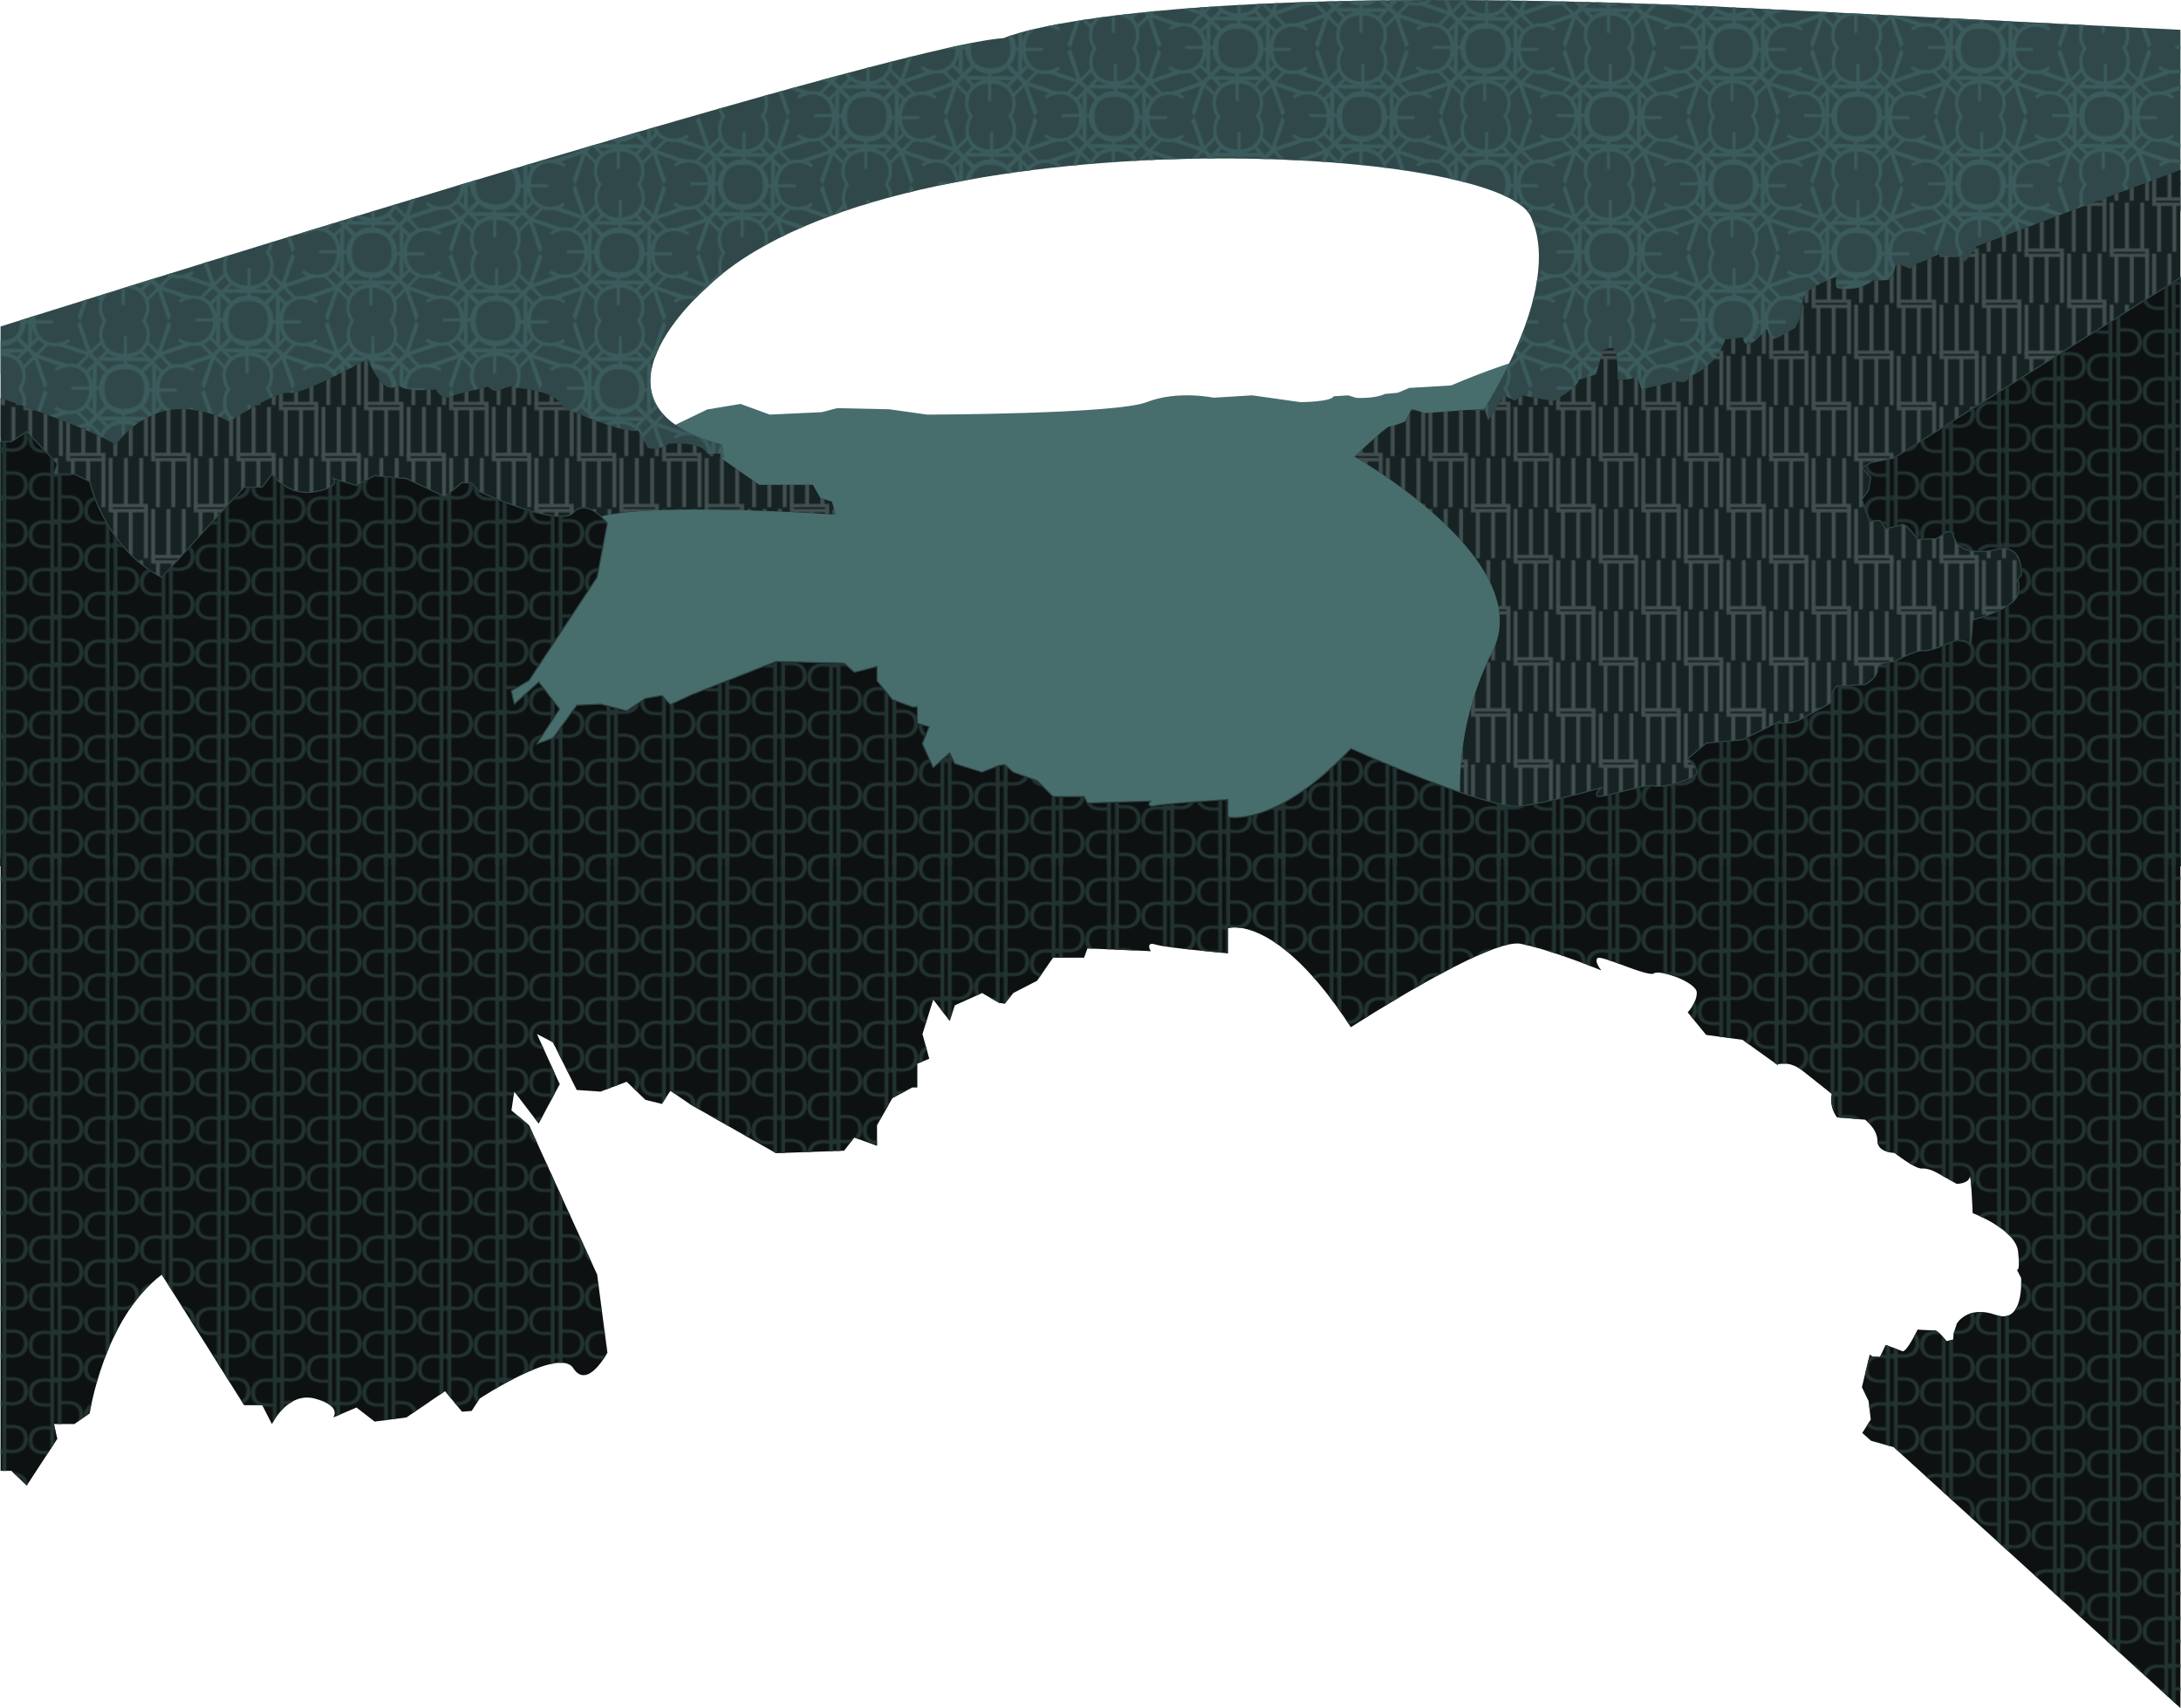 <svg id="Layer_2" data-name="Layer 2" xmlns="http://www.w3.org/2000/svg" xmlns:xlink="http://www.w3.org/1999/xlink" viewBox="0 0 1921 1504.63"><defs><style>.cls-1{fill:none;}.cls-2{fill:#3b5b5c;}.cls-3{fill:#424f50;}.cls-4{fill:#223331;}.cls-5{fill:#486d6d;}.cls-6{fill:#304849;}.cls-7{fill:url(#New_Pattern_2);}.cls-8{fill:#172323;}.cls-9{fill:url(#New_Pattern_4);}.cls-10,.cls-11{fill:#0d1111;}.cls-10{stroke:#304849;stroke-miterlimit:10;}.cls-12{fill:url(#New_Pattern_5);}</style><pattern id="New_Pattern_2" data-name="New Pattern 2" width="218" height="120" patternUnits="userSpaceOnUse" viewBox="0 0 218 120"><rect class="cls-1" width="218" height="120"/><path class="cls-2" d="M196.52,95.4l21,.17,0,3.28c-12.58.21-21.64,8.51-21.74,21-.1,12.77,9.2,21.27,22.16,21.37s22.38-8.25,22.48-21c.09-12.09-8.21-20.34-20-21.3l0-3.35,19.59.15,0-3.47-43.4-.34Zm21.65,7c11.22.09,19.29,7.22,19.2,17.76s-8.26,17.61-19.48,17.52-19.35-7.22-19.26-17.82S207,102.37,218.17,102.45Z"/><path class="cls-2" d="M219,73.55h-1.53v15.5c-12-.31-18.53-7.56-18.53-17.36A18.89,18.89,0,0,1,202.7,60l-2.3-1.73a21.47,21.47,0,0,0-4.52,13.64c0,12,8.31,20.77,22.25,20.77S240.52,84,240.52,71.81A20.37,20.37,0,0,0,236,58.67l-2.29,1.74a18.27,18.27,0,0,1,3.78,11.22c0,9.48-6.14,16.49-17.18,17.3V73.55H219"/><path class="cls-2" d="M204.1,103.21l-7.59-7.59,9.24-9.24-2.14-2.14-9.24,9.24-4.62-4.62L199,79.62l-2.09-2.09-8.54,8.53-8.73-25.7-3.07,3.06L185,87,161.4,78.58l-3,3,25.75,8.68-8.43,8.44,2.09,2.09L187,91.57l4.62,4.62-9.24,9.24,2.14,2.14,9.24-9.24,7.59,7.59Z"/><path class="cls-2" d="M239.47,144.6l-21-.17,0-3.28c12.59-.21,21.64-8.51,21.74-21,.1-12.77-9.2-21.27-22.15-21.37s-22.39,8.25-22.49,21c-.09,12.08,8.21,20.33,20.05,21.29l0,3.35-19.59-.15,0,3.47,43.4.34Zm-21.65-7c-11.22-.09-19.28-7.22-19.2-17.76s8.26-17.61,19.48-17.52,19.35,7.22,19.27,17.82S229,137.63,217.82,137.55Z"/><path class="cls-2" d="M242.6,98.62l-.17,20.95-3.28,0c-.21-12.59-8.51-21.64-21-21.74-12.77-.1-21.27,9.19-21.37,22.15s8.25,22.38,21,22.48c12.08.1,20.33-8.21,21.29-20l3.35,0L242.26,142l3.47,0,.34-43.39Zm-7,21.64c-.09,11.22-7.22,19.29-17.76,19.21s-17.61-8.26-17.52-19.48,7.22-19.35,17.82-19.27S235.63,109,235.55,120.26Z"/><path class="cls-2" d="M193.4,141.56l.17-21,3.28,0c.21,12.59,8.51,21.65,21,21.74,12.77.1,21.27-9.19,21.37-22.15s-8.25-22.38-21-22.48c-12.08-.1-20.33,8.21-21.29,20l-3.35,0,.15-19.59-3.47,0-.34,43.4Zm7-21.64c.09-11.22,7.22-19.29,17.76-19.21s17.61,8.26,17.52,19.48-7.22,19.35-17.82,19.27S200.37,131.14,200.45,119.92Z"/><path class="cls-2" d="M171.55,119.11v1.52h15.5c-.31,12-7.56,18.54-17.36,18.54A18.89,18.89,0,0,1,158,135.39l-1.73,2.29a21.42,21.42,0,0,0,13.64,4.53c12,0,20.77-8.31,20.77-22.26S182,97.57,169.81,97.57a20.32,20.32,0,0,0-13.14,4.53l1.74,2.29a18.27,18.27,0,0,1,11.22-3.78c9.48,0,16.49,6.14,17.3,17.17H171.55v1.33"/><path class="cls-2" d="M110,133.55h-1.53v15.5c-12-.31-18.53-7.56-18.53-17.36A18.89,18.89,0,0,1,93.7,120l-2.3-1.73a21.47,21.47,0,0,0-4.52,13.64c0,12,8.31,20.77,22.25,20.77s22.39-8.68,22.39-20.84A20.37,20.37,0,0,0,127,118.67l-2.29,1.74a18.27,18.27,0,0,1,3.78,11.22c0,9.48-6.14,16.49-17.18,17.3V133.55H110"/><path class="cls-2" d="M-21.48,95.4l21,.17,0,3.28c-12.58.21-21.64,8.51-21.74,21-.1,12.77,9.2,21.27,22.16,21.37s22.38-8.25,22.48-21c.09-12.09-8.21-20.34-20-21.3l0-3.35,19.59.15,0-3.47-43.4-.34Zm21.65,7c11.22.09,19.29,7.22,19.2,17.76S11.11,137.82-.11,137.73s-19.35-7.22-19.26-17.82S-11,102.37.17,102.45Z"/><path class="cls-2" d="M1,73.55H-.55v15.5c-12-.31-18.53-7.56-18.53-17.36A18.89,18.89,0,0,1-15.3,60l-2.3-1.73a21.47,21.47,0,0,0-4.52,13.64c0,12,8.31,20.77,22.25,20.77S22.52,84,22.52,71.81A20.37,20.37,0,0,0,18,58.67L15.7,60.41a18.27,18.27,0,0,1,3.78,11.22c0,9.48-6.14,16.49-17.18,17.3V73.55H1"/><path class="cls-2" d="M21.47,144.6l-21-.17,0-3.28c12.59-.21,21.64-8.51,21.74-21,.1-12.77-9.2-21.27-22.15-21.37s-22.39,8.25-22.49,21c-.09,12.08,8.21,20.33,20.05,21.29l0,3.35-19.59-.15,0,3.47,43.4.34Zm-21.65-7c-11.22-.09-19.28-7.22-19.2-17.76S-11.12,102.18.1,102.27s19.35,7.22,19.27,17.82S11,137.63-.18,137.55Z"/><path class="cls-2" d="M24.6,98.62l-.17,20.95-3.28,0C20.94,107,12.64,97.91.11,97.81-12.66,97.71-21.16,107-21.26,120s8.25,22.38,21,22.48c12.08.1,20.33-8.21,21.29-20l3.35,0L24.26,142l3.47,0,.34-43.39Zm-7,21.64c-.09,11.22-7.22,19.29-17.76,19.21S-17.82,131.21-17.73,120s7.22-19.35,17.82-19.27S17.63,109,17.55,120.26Z"/><path class="cls-2" d="M46.45,121.08v-1.53H31c.31-12,7.56-18.54,17.36-18.54A18.89,18.89,0,0,1,60,104.79l1.73-2.29A21.48,21.48,0,0,0,48.12,98c-12,0-20.77,8.31-20.77,22.26S36,142.61,48.19,142.61a20.36,20.36,0,0,0,13.14-4.52l-1.74-2.3a18.21,18.21,0,0,1-11.22,3.78c-9.48,0-16.49-6.13-17.3-17.17H46.45v-1.32"/><path class="cls-2" d="M16.79,106.2l7.59-7.59,9.24,9.24,2.14-2.14-9.24-9.24,4.62-4.62,9.24,9.24L42.47,99l-8.53-8.53,25.7-8.74-3.06-3.06L33,87.13l8.38-23.64-3-3L29.77,86.29l-8.44-8.44L19.24,80l9.19,9.18-4.62,4.63-9.24-9.24-2.14,2.14,9.24,9.24-7.59,7.59Z"/><path class="cls-2" d="M-24.6,141.56l.17-21,3.28,0c.21,12.59,8.51,21.65,21,21.74,12.77.1,21.27-9.19,21.37-22.15S13,97.84.23,97.74c-12.08-.1-20.33,8.21-21.29,20l-3.35,0,.15-19.59-3.47,0-.34,43.4Zm7.05-21.64c.09-11.22,7.22-19.29,17.76-19.21S17.82,109,17.73,120.19,10.51,139.54-.09,139.46-17.63,131.14-17.55,119.92Z"/><path class="cls-2" d="M196.52-24.6l21,.17,0,3.28c-12.58.21-21.64,8.51-21.74,21-.1,12.77,9.2,21.27,22.16,21.37S240.25,13,240.35.24c.09-12.09-8.21-20.34-20-21.3l0-3.35,19.59.15,0-3.47-43.4-.34Zm21.65,7.05c11.22.09,19.29,7.22,19.2,17.76s-8.26,17.61-19.48,17.52S198.54,10.51,198.63-.09,207-17.63,218.17-17.55Z"/><path class="cls-2" d="M239.47,24.6l-21-.17,0-3.28c12.59-.21,21.64-8.51,21.74-21,.1-12.77-9.2-21.27-22.15-21.37S195.74-13,195.64-.23c-.09,12.08,8.21,20.33,20.05,21.29l0,3.35-19.59-.15,0,3.47,43.4.34Zm-21.65-7c-11.22-.09-19.28-7.22-19.2-17.76s8.26-17.61,19.48-17.52S237.45-10.51,237.37.09,229,17.63,217.82,17.55Z"/><path class="cls-2" d="M217,46.45h1.53V31c12,.31,18.54,7.56,18.54,17.36A18.89,18.89,0,0,1,233.29,60l2.3,1.73a21.47,21.47,0,0,0,4.52-13.64c0-12-8.3-20.76-22.25-20.76S195.48,36,195.48,48.19A20.36,20.36,0,0,0,200,61.33l2.3-1.74a18.22,18.22,0,0,1-3.79-11.22c0-9.48,6.14-16.49,17.18-17.3V46.45H217"/><path class="cls-2" d="M242.6-21.38l-.17,21-3.28,0c-.21-12.59-8.51-21.64-21-21.74C205.34-22.29,196.84-13,196.74,0s8.25,22.38,21,22.48c12.08.1,20.33-8.21,21.29-20l3.35,0L242.26,22l3.47,0,.34-43.39Zm-7,21.64c-.09,11.22-7.22,19.29-17.76,19.21S200.18,11.21,200.27,0s7.22-19.35,17.82-19.27S235.63-11,235.55.26Z"/><path class="cls-2" d="M193.4,21.56,193.57.61l3.28,0c.21,12.59,8.51,21.65,21,21.74,12.77.1,21.27-9.19,21.37-22.15s-8.25-22.38-21-22.48c-12.08-.1-20.33,8.21-21.29,20l-3.35,0,.15-19.59-3.47,0-.34,43.4Zm7-21.64c.09-11.22,7.22-19.29,17.76-19.21S235.82-11,235.73.19s-7.22,19.35-17.82,19.27S200.37,11.14,200.45-.08Z"/><path class="cls-2" d="M171.55-.89V.63h15.5c-.31,12-7.56,18.54-17.36,18.54A18.89,18.89,0,0,1,158,15.39l-1.73,2.29a21.42,21.42,0,0,0,13.64,4.53c12,0,20.77-8.31,20.77-22.26S182-22.43,169.81-22.43a20.32,20.32,0,0,0-13.14,4.53l1.74,2.29a18.27,18.27,0,0,1,11.22-3.78c9.48,0,16.49,6.14,17.3,17.17H171.55V-.89"/><path class="cls-2" d="M201.21,14l-7.59,7.59-9.24-9.23-2.14,2.14,9.24,9.23-4.62,4.63-9.24-9.24-2.09,2.09,8.53,8.54-25.7,8.73,3.06,3.06L185,33.05l-8.38,23.64,3,3,8.69-25.76,8.44,8.44,2.09-2.09-9.19-9.19,4.62-4.62,9.24,9.24,2.14-2.14-9.24-9.24,7.59-7.59Z"/><path class="cls-2" d="M87.52,35.4l21,.17,0,3.28c-12.58.21-21.64,8.51-21.74,21-.1,12.77,9.2,21.27,22.16,21.37s22.38-8.25,22.48-21c.09-12.09-8.21-20.34-20-21.3l0-3.35,19.59.15,0-3.47-43.4-.34Zm21.65,7.05c11.22.09,19.29,7.22,19.2,17.76s-8.26,17.61-19.48,17.52S89.54,70.51,89.63,59.91,98,42.37,109.17,42.45Z"/><path class="cls-2" d="M110,13.55h-1.53v15.5c-12-.31-18.53-7.56-18.53-17.36A18.89,18.89,0,0,1,93.7,0L91.4-1.76a21.47,21.47,0,0,0-4.52,13.64c0,12,8.31,20.77,22.25,20.77S131.52,24,131.52,11.81A20.37,20.37,0,0,0,127-1.33L124.7.41a18.27,18.27,0,0,1,3.78,11.22c0,9.48-6.14,16.49-17.18,17.3V13.55H110"/><path class="cls-2" d="M95.1,43.21l-7.59-7.59,9.24-9.24-2.14-2.14-9.24,9.24-4.62-4.62L90,19.62,87.9,17.53l-8.54,8.53L70.63.36,67.56,3.42,76,27,52.4,18.58l-3,3,25.75,8.68-8.43,8.44,2.09,2.09L78,31.57l4.62,4.62-9.24,9.24,2.14,2.14,9.24-9.24,7.59,7.59Z"/><path class="cls-2" d="M130.47,84.6l-21-.17,0-3.28c12.59-.21,21.64-8.51,21.74-21,.1-12.77-9.2-21.27-22.15-21.37S86.74,47,86.64,59.77c-.09,12.08,8.21,20.33,20,21.29l0,3.35-19.59-.15,0,3.47,43.4.34Zm-21.65-7c-11.22-.09-19.28-7.22-19.2-17.76s8.26-17.61,19.48-17.52,19.35,7.22,19.27,17.82S120,77.63,108.82,77.55Z"/><path class="cls-2" d="M108,106.45h1.53V91c12,.31,18.54,7.56,18.54,17.36A18.89,18.89,0,0,1,124.29,120l2.3,1.73a21.47,21.47,0,0,0,4.52-13.64c0-12-8.3-20.76-22.25-20.76S86.48,96,86.48,108.19A20.36,20.36,0,0,0,91,121.33l2.3-1.74a18.22,18.22,0,0,1-3.79-11.22c0-9.48,6.14-16.49,17.18-17.3v15.38H108"/><path class="cls-2" d="M122.89,76.79l7.59,7.59-9.24,9.24,2.14,2.14,9.24-9.24,4.62,4.62L128,100.38l2.09,2.09,8.54-8.53,8.74,25.7,3.06-3.06L142,93.05l23.63,8.37,3-3L142.8,89.77l8.43-8.44-2.09-2.09L140,88.43l-4.62-4.62,9.24-9.24-2.14-2.14-9.24,9.24-7.59-7.59Z"/><path class="cls-2" d="M133.6,38.62l-.17,21-3.28,0c-.21-12.59-8.51-21.64-21-21.74C96.34,37.71,87.84,47,87.74,60s8.25,22.38,21,22.48c12.08.1,20.33-8.21,21.29-20l3.35,0L133.26,82l3.47,0,.34-43.39Zm-7,21.64c-.09,11.22-7.22,19.29-17.76,19.21S91.18,71.21,91.27,60s7.22-19.35,17.82-19.27S126.63,49,126.55,60.26Z"/><path class="cls-2" d="M155.45,61.08V59.55H140c.31-12,7.56-18.54,17.36-18.54A18.89,18.89,0,0,1,169,44.79l1.73-2.29A21.48,21.48,0,0,0,157.12,38c-12,0-20.77,8.31-20.77,22.26S145,82.61,157.19,82.61a20.36,20.36,0,0,0,13.14-4.52l-1.74-2.3a18.21,18.21,0,0,1-11.22,3.78c-9.48,0-16.49-6.13-17.3-17.17h15.38V61.08"/><path class="cls-2" d="M125.79,46.2l7.59-7.59,9.24,9.24,2.14-2.14-9.24-9.24,4.62-4.62,9.24,9.24,2.09-2.1-8.53-8.53,25.7-8.74-3.06-3.06L142,27.13l8.38-23.64-3-3-8.69,25.76-8.44-8.44L128.24,20l9.19,9.18-4.62,4.63-9.24-9.24-2.14,2.14,9.24,9.24-7.59,7.59Z"/><path class="cls-2" d="M84.4,81.56l.17-21,3.28,0c.21,12.59,8.51,21.65,21,21.74,12.77.1,21.27-9.19,21.37-22.15s-8.25-22.38-21-22.48c-12.08-.1-20.33,8.21-21.29,20l-3.35,0,.15-19.59-3.47,0-.34,43.4Zm7-21.64c.09-11.22,7.22-19.29,17.76-19.21S126.82,49,126.73,60.19s-7.22,19.35-17.82,19.27S91.37,71.14,91.45,59.92Z"/><path class="cls-2" d="M62.55,59.11v1.52h15.5c-.31,12-7.56,18.54-17.36,18.54A18.89,18.89,0,0,1,49,75.39l-1.73,2.29a21.42,21.42,0,0,0,13.64,4.53c12,0,20.77-8.31,20.77-22.26S73,37.57,60.81,37.57A20.32,20.32,0,0,0,47.67,42.1l1.74,2.29a18.27,18.27,0,0,1,11.22-3.78c9.48,0,16.49,6.14,17.3,17.17H62.55v1.33"/><path class="cls-2" d="M92.21,74l-7.59,7.59-9.24-9.23-2.14,2.14,9.24,9.23-4.62,4.63L68.62,79.1l-2.09,2.09,8.53,8.54-25.7,8.73,3.06,3.06L76,93.05l-8.38,23.64,3,3,8.69-25.76,8.44,8.44,2.09-2.09-9.19-9.19,4.62-4.62,9.24,9.24,2.14-2.14-9.24-9.24,7.59-7.59Z"/><path class="cls-2" d="M-21.48-24.6l21,.17,0,3.28c-12.58.21-21.64,8.51-21.74,21-.1,12.77,9.2,21.27,22.16,21.37S22.25,13,22.35.24c.09-12.09-8.21-20.34-20-21.3l0-3.35,19.59.15,0-3.47-43.4-.34ZM.17-17.55c11.22.09,19.29,7.22,19.2,17.76S11.11,17.82-.11,17.73-19.46,10.51-19.37-.09-11-17.63.17-17.55Z"/><path class="cls-2" d="M21.47,24.6l-21-.17,0-3.28c12.59-.21,21.64-8.51,21.74-21,.1-12.77-9.2-21.27-22.15-21.37S-22.26-13-22.36-.23c-.09,12.08,8.21,20.33,20.05,21.29l0,3.35-19.59-.15,0,3.47,43.4.34Zm-21.65-7c-11.22-.09-19.28-7.22-19.2-17.76S-11.12-17.82.1-17.73,19.45-10.51,19.37.09,11,17.63-.18,17.55Z"/><path class="cls-2" d="M-1,46.45H.54V31c12,.31,18.54,7.56,18.54,17.36A18.89,18.89,0,0,1,15.29,60l2.3,1.73a21.47,21.47,0,0,0,4.52-13.64c0-12-8.3-20.76-22.25-20.76S-22.52,36-22.52,48.19A20.36,20.36,0,0,0-18,61.33l2.3-1.74a18.22,18.22,0,0,1-3.79-11.22c0-9.48,6.14-16.49,17.18-17.3V46.45H-1"/><path class="cls-2" d="M13.89,16.79l7.59,7.59-9.24,9.24,2.14,2.14,9.24-9.24,4.62,4.62L19,40.38l2.09,2.09,8.54-8.53,8.74,25.7,3.06-3.06L33,33.05l23.63,8.37,3-3L33.8,29.77l8.43-8.44-2.09-2.09L31,28.43l-4.62-4.62,9.24-9.24-2.14-2.14-9.24,9.24L16.6,14.08Z"/><path class="cls-2" d="M24.6-21.38l-.17,21-3.28,0C20.94-13,12.64-22.09.11-22.19-12.66-22.29-21.16-13-21.26,0S-13,22.34-.23,22.44c12.08.1,20.33-8.21,21.29-20l3.35,0L24.26,22l3.47,0,.34-43.39ZM17.55.26C17.46,11.48,10.33,19.55-.21,19.47S-17.82,11.21-17.73,0-10.51-19.36.09-19.28,17.63-11,17.55.26Z"/><path class="cls-2" d="M46.45,1.08V-.45H31C31.26-12.42,38.51-19,48.31-19A18.89,18.89,0,0,1,60-15.21l1.73-2.29A21.48,21.48,0,0,0,48.12-22C36.1-22,27.35-13.72,27.35.23S36,22.61,48.19,22.61a20.36,20.36,0,0,0,13.14-4.52l-1.74-2.3a18.21,18.21,0,0,1-11.22,3.78c-9.48,0-16.49-6.13-17.3-17.17H46.45V1.08"/><path class="cls-2" d="M-24.6,21.56-24.43.61l3.28,0c.21,12.59,8.51,21.65,21,21.74,12.77.1,21.27-9.19,21.37-22.15S13-22.16.23-22.26c-12.08-.1-20.33,8.21-21.29,20l-3.35,0,.15-19.59-3.47,0-.34,43.4ZM-17.55-.08C-17.46-11.3-10.33-19.37.21-19.29S17.82-11,17.73.19,10.51,19.54-.09,19.46-17.63,11.14-17.55-.08Z"/><path class="cls-2" d="M108-13.55h1.53V-29c12,.31,18.54,7.56,18.54,17.36A18.89,18.89,0,0,1,124.29,0l2.3,1.73a21.47,21.47,0,0,0,4.52-13.64c0-12-8.3-20.76-22.25-20.76S86.48-24,86.48-11.81A20.36,20.36,0,0,0,91,1.33L93.3-.41a18.22,18.22,0,0,1-3.79-11.22c0-9.48,6.14-16.49,17.18-17.3v15.38H108"/></pattern><pattern id="New_Pattern_4" data-name="New Pattern 4" width="75" height="90" patternUnits="userSpaceOnUse" viewBox="0 0 75 90"><rect class="cls-1" width="75" height="90"/><path class="cls-3" d="M92.33,93V86.28H88.11V45.8H84.64V86.28h-10V45.8H71.13V86.28h-10V45.8H57.67V89.19H88.86V93Z"/><path class="cls-3" d="M57.67,87v6.76h4.22V134.2h3.47V93.72h10V134.2h3.48V93.72h10V134.2h3.47V90.81H61.14V87Z"/><path class="cls-3" d="M17.33,93V86.28H13.11V45.8H9.64V86.28H-.4V45.8H-3.87V86.28h-10V45.8h-3.47V89.19H13.86V93Z"/><path class="cls-3" d="M-17.33,87v6.76h4.22V134.2h3.47V93.72H.4V134.2H3.88V93.72h10V134.2h3.47V90.81H-13.86V87Z"/><path class="cls-3" d="M92.33,3V-3.72H88.11V-44.2H84.64V-3.72h-10V-44.2H71.13V-3.72h-10V-44.2H57.67V-.81H88.86V3Z"/><path class="cls-3" d="M57.67-3V3.72h4.22V44.2h3.47V3.72h10V44.2h3.48V3.72h10V44.2h3.47V.81H61.14V-3Z"/><path class="cls-3" d="M54.83,48V41.28H50.61V.8H47.14V41.28h-10V.8H33.63V41.28h-10V.8H20.17V44.19H51.36V48Z"/><path class="cls-3" d="M20.17,42v6.76h4.22V89.2h3.47V48.72h10V89.2h3.48V48.72h10V89.2h3.47V45.81H23.64V42Z"/><path class="cls-3" d="M17.33,3V-3.72H13.11V-44.2H9.64V-3.72H-.4V-44.2H-3.87V-3.72h-10V-44.2h-3.47V-.81H13.86V3Z"/><path class="cls-3" d="M-17.33-3V3.72h4.22V44.2h3.47V3.72H.4V44.2H3.88V3.72h10V44.2h3.47V.81H-13.86V-3Z"/></pattern><pattern id="New_Pattern_5" data-name="New Pattern 5" width="97.5" height="84" patternUnits="userSpaceOnUse" viewBox="0 0 97.5 84"><rect class="cls-1" width="97.5" height="84"/><path class="cls-4" d="M102.48,83.43H94.24v2.91H99v40.24a45.78,45.78,0,0,0,8.12.87c8.62,0,14.51-4.1,14.51-12.65,0-7.81-5-12.28-14.07-12.28h-5.09Zm5.21,22c7,0,10.35,3.22,10.35,9.11s-3.72,10-10.72,10a23.81,23.81,0,0,1-4.84-.49v-18.6Z"/><path class="cls-4" d="M92.52,126.57h8.24v-2.91H96V83.42a45.78,45.78,0,0,0-8.12-.87c-8.62,0-14.51,4.1-14.51,12.65,0,7.81,5,12.28,14.07,12.28h5.09Zm-5.21-22c-7,0-10.35-3.22-10.35-9.11s3.72-10,10.72-10a23.81,23.81,0,0,1,4.84.49v18.6Z"/><path class="cls-4" d="M5,83.43H-3.26v2.91H1.51v40.24a45.78,45.78,0,0,0,8.12.87c8.62,0,14.51-4.1,14.51-12.65,0-7.81-5-12.28-14.07-12.28H5Zm5.21,22c7,0,10.35,3.22,10.35,9.11s-3.72,10-10.72,10A23.81,23.81,0,0,1,5,124v-18.6Z"/><path class="cls-4" d="M-5,126.57H3.26v-2.91H-1.51V83.42a45.78,45.78,0,0,0-8.12-.87c-8.62,0-14.51,4.1-14.51,12.65,0,7.81,5,12.28,14.07,12.28H-5Zm-5.21-22c-7,0-10.35-3.22-10.35-9.11s3.72-10,10.72-10A23.81,23.81,0,0,1-5,86v18.6Z"/><path class="cls-4" d="M102.48,41.43H94.24v2.91H99V84.58a45.78,45.78,0,0,0,8.12.87c8.62,0,14.51-4.1,14.51-12.65,0-7.81-5-12.28-14.07-12.28h-5.09Zm5.21,22c7,0,10.35,3.22,10.35,9.11s-3.72,10-10.72,10a23.81,23.81,0,0,1-4.84-.49V63.44Z"/><path class="cls-4" d="M92.52,84.57h8.24V81.66H96V41.42a45.78,45.78,0,0,0-8.12-.87c-8.62,0-14.51,4.1-14.51,12.65,0,7.81,5,12.28,14.07,12.28h5.09Zm-5.21-22c-7,0-10.35-3.22-10.35-9.11s3.72-10,10.72-10a23.81,23.81,0,0,1,4.84.49v18.6Z"/><path class="cls-4" d="M53.73,62.43H45.49v2.91h4.77v40.24a45.78,45.78,0,0,0,8.12.87c8.62,0,14.51-4.1,14.51-12.65,0-7.81-5-12.28-14.07-12.28H53.73Zm5.21,22c7,0,10.35,3.22,10.35,9.11s-3.72,10-10.72,10a23.81,23.81,0,0,1-4.84-.49V84.44Z"/><path class="cls-4" d="M43.77,105.57H52v-2.91H47.24V62.42a45.78,45.78,0,0,0-8.12-.87c-8.62,0-14.51,4.1-14.51,12.65,0,7.81,5,12.28,14.07,12.28h5.09Zm-5.21-22c-7,0-10.35-3.22-10.35-9.11s3.72-10,10.72-10a23.81,23.81,0,0,1,4.84.49v18.6Z"/><path class="cls-4" d="M5,41.43H-3.26v2.91H1.51V84.58a45.78,45.78,0,0,0,8.12.87c8.62,0,14.51-4.1,14.51-12.65,0-7.81-5-12.28-14.07-12.28H5Zm5.21,22c7,0,10.35,3.22,10.35,9.11s-3.72,10-10.72,10A23.81,23.81,0,0,1,5,82V63.44Z"/><path class="cls-4" d="M-5,84.57H3.26V81.66H-1.51V41.42a45.78,45.78,0,0,0-8.12-.87c-8.62,0-14.51,4.1-14.51,12.65,0,7.81,5,12.28,14.07,12.28H-5Zm-5.21-22c-7,0-10.35-3.22-10.35-9.11s3.72-10,10.72-10A23.81,23.81,0,0,1-5,44v18.6Z"/><path class="cls-4" d="M102.48-.57H94.24V2.34H99V42.58a45.78,45.78,0,0,0,8.12.87c8.62,0,14.51-4.1,14.51-12.65,0-7.81-5-12.28-14.07-12.28h-5.09Zm5.21,22c7,0,10.35,3.22,10.35,9.11s-3.72,10-10.72,10a23.81,23.81,0,0,1-4.84-.49V21.44Z"/><path class="cls-4" d="M92.52,42.57h8.24V39.66H96V-.58a45.78,45.78,0,0,0-8.12-.87c-8.62,0-14.51,4.1-14.51,12.65,0,7.81,5,12.28,14.07,12.28h5.09Zm-5.21-22c-7,0-10.35-3.22-10.35-9.11s3.72-10,10.72-10A23.81,23.81,0,0,1,92.52,2v18.6Z"/><path class="cls-4" d="M53.73,20.43H45.49v2.91h4.77V63.58a45.78,45.78,0,0,0,8.12.87c8.62,0,14.51-4.1,14.51-12.65,0-7.81-5-12.28-14.07-12.28H53.73Zm5.21,22c7,0,10.35,3.22,10.35,9.11s-3.72,10-10.72,10A23.81,23.81,0,0,1,53.73,61V42.44Z"/><path class="cls-4" d="M43.77,63.57H52V60.66H47.24V20.42a45.78,45.78,0,0,0-8.12-.87c-8.62,0-14.51,4.1-14.51,12.65,0,7.81,5,12.28,14.07,12.28h5.09Zm-5.21-22c-7,0-10.35-3.22-10.35-9.11s3.72-10,10.72-10a23.81,23.81,0,0,1,4.84.49v18.6Z"/><path class="cls-4" d="M5-.57H-3.26V2.34H1.51V42.58a45.78,45.78,0,0,0,8.12.87c8.62,0,14.51-4.1,14.51-12.65,0-7.81-5-12.28-14.07-12.28H5Zm5.21,22c7,0,10.35,3.22,10.35,9.11s-3.72,10-10.72,10A23.81,23.81,0,0,1,5,40V21.44Z"/><path class="cls-4" d="M-5,42.57H3.26V39.66H-1.51V-.58a45.78,45.78,0,0,0-8.12-.87c-8.62,0-14.51,4.1-14.51,12.65,0,7.81,5,12.28,14.07,12.28H-5Zm-5.21-22c-7,0-10.35-3.22-10.35-9.11s3.72-10,10.72-10A23.81,23.81,0,0,1-5,2v18.6Z"/><path class="cls-4" d="M102.48-42.57H94.24v2.91H99V.58a45.78,45.78,0,0,0,8.12.87c8.62,0,14.51-4.1,14.51-12.65,0-7.81-5-12.28-14.07-12.28h-5.09Zm5.21,22c7,0,10.35,3.22,10.35,9.11s-3.72,10-10.72,10A23.81,23.81,0,0,1,102.48-2v-18.6Z"/><path class="cls-4" d="M92.52.57h8.24V-2.34H96V-42.58a45.78,45.78,0,0,0-8.12-.87c-8.62,0-14.51,4.1-14.51,12.65,0,7.81,5,12.28,14.07,12.28h5.09Zm-5.21-22c-7,0-10.35-3.22-10.35-9.11s3.72-10,10.72-10a23.81,23.81,0,0,1,4.84.49v18.6Z"/><path class="cls-4" d="M53.73-21.57H45.49v2.91h4.77V21.58a45.78,45.78,0,0,0,8.12.87c8.62,0,14.51-4.1,14.51-12.65,0-7.81-5-12.28-14.07-12.28H53.73Zm5.21,22c7,0,10.35,3.22,10.35,9.11s-3.72,10-10.72,10A23.81,23.81,0,0,1,53.73,19V.44Z"/><path class="cls-4" d="M43.77,21.57H52V18.66H47.24V-21.58a45.78,45.78,0,0,0-8.12-.87c-8.62,0-14.51,4.1-14.51,12.65,0,7.81,5,12.28,14.07,12.28h5.09Zm-5.21-22c-7,0-10.35-3.22-10.35-9.11s3.72-10,10.72-10a23.81,23.81,0,0,1,4.84.49V-.44Z"/><path class="cls-4" d="M5-42.57H-3.26v2.91H1.51V.58a45.78,45.78,0,0,0,8.12.87c8.62,0,14.51-4.1,14.51-12.65,0-7.81-5-12.28-14.07-12.28H5Zm5.21,22c7,0,10.35,3.22,10.35,9.11s-3.72,10-10.72,10A23.81,23.81,0,0,1,5-2v-18.6Z"/><path class="cls-4" d="M-5,.57H3.26V-2.34H-1.51V-42.58a45.78,45.78,0,0,0-8.12-.87c-8.62,0-14.51,4.1-14.51,12.65,0,7.81,5,12.28,14.07,12.28H-5Zm-5.21-22c-7,0-10.35-3.22-10.35-9.11s3.72-10,10.72-10A23.81,23.81,0,0,1-5-40v18.6Z"/></pattern></defs><title>sec3image</title><path class="cls-5" d="M622.48,678.08l29.27-4.87,25.75,9.39,46-2.15,13.25-3.52,46,1,33.5,4.7s166.25-.39,193.25-11,59-3.91,59-3.91l34-2.07,42.5,6s27.25-.2,29.12-5.18l12.88-.8,7,2.17s15.88,1.07,25.38-3.43l11.12-1,10.25-4.3,36.87-2.19s63.14-27.06,72.45-23L1422,671.65,1316,1065s-915.5-17.2-912.5-17.2S491,741.25,491,741.25Z" transform="translate(0.5 -317.4)"/><path class="cls-6" d="M0,605S784,357,883.5,351c0,0,105.09-49.4,616.56-28.4L1920,343.67v160l-216.33,72s-280.67,162-404.67,114c0,0,80-115.38,48.67-181.69S776.33,419,621,571.67c0,0-118.67,102.66,14.67,137.33L637,720.33,0,769Z" transform="translate(0.5 -317.4)"/><path class="cls-7" d="M0,605S784,357,883.5,351c0,0,105.09-49.4,616.56-28.4L1920,343.67v160l-216.33,72s-280.67,162-404.67,114c0,0,80-115.38,48.67-181.69S776.33,419,621,571.67c0,0-118.67,102.66,14.67,137.33L637,720.33,0,769Z" transform="translate(0.5 -317.4)"/><path class="cls-8" d="M0,668s83.5,28.5,101.5,41.5c0,0,34.5-54.5,100-20.75,0,0,41.5-27.25,53-25.25s69-30,69-30,13.5,36,27,22.5c0,0,.5,7,33,4.5,0,0,6.17,12.5,16.17,4.83l30-7.33s4.83,6,10.58,3a33.26,33.26,0,0,1,11-3.5l3.75,1.75s33.75,1.25,40.5,17c0,0,55.25,24.75,66,20.25l8.25,15s7,4.25,19-3.25c0,0,29-2.5,33.5,8.75H634v3.56l34.25,23.94H715.5L722,756l10.25,3.25,3.25,11.5s-193-13.75-219,6.75S142,826,142,826L0,844.5V668Z" transform="translate(0.5 -317.4)"/><path class="cls-8" d="M1310.33,687.72l13.67-22,9.67,4.61,6.66-4.61,27.34,5S1390,658.65,1390,651.91l15.33-4.61,6-21.28s9-4.6,11,0,2,25.89,2,25.89,15,.35,15.67-3.19,5.33,11.7,5.33,11.7l30.58-7.32s9.7,3.64,11.06-3.74c0,0,23.78-7.78,32.09-33l15.75-1.8s-.06,7,5.13,6,15.94-13.43,15.94-13.43,2.5,9.71,6.37,8.78,18.56-9.78,18.56-9.78l5.75-12.36s-.64-13.17,4.19-18.75,26.08-13.83,26.08-13.83-.95,9,.84,9.89,19.14,3.54,31.45-6.7c0,0,11.57.27,14.38-.73s5.44-11.83,5.44-11.83l2.94-2,10.12,4.46a16.77,16.77,0,0,1,8.25-5.65c5.06-1.33,15.63-6.85,15.81-6.92s20.94,1.27,20.94,1.27l3.12,5.31,10.44-14L1920,467V963.75L1288,1043s-14.5-71.27,26-151.58-121.5-171.79-121.5-171.79,28-26.59,31-26.59,13.5-4.26,13.5-4.26l6-11.17,11.5,3.73,35-2.66,17.5-1.07Z" transform="translate(0.5 -317.4)"/><path class="cls-9" d="M0,668s83.5,28.5,101.5,41.5c0,0,34.5-54.5,100-20.75,0,0,41.5-27.25,53-25.25s69-30,69-30,13.5,36,27,22.5c0,0,.5,7,33,4.5,0,0,6.17,12.5,16.17,4.83l30-7.33s4.83,6,10.58,3a33.26,33.26,0,0,1,11-3.5l3.75,1.75s33.75,1.25,40.5,17c0,0,55.25,24.75,66,20.25l8.25,15s7,4.25,19-3.25c0,0,29-2.5,33.5,8.75H634v3.56l34.25,23.94H715.5L722,756l10.25,3.25,3.25,11.5s-193-13.75-219,6.75S142,826,142,826L0,844.5V668Z" transform="translate(0.5 -317.4)"/><path class="cls-9" d="M1310.33,687.72l13.67-22,9.67,4.61,6.66-4.61,27.34,5S1390,658.65,1390,651.91l15.33-4.61,6-21.28s9-4.6,11,0,2,25.89,2,25.89,15,.35,15.67-3.19,5.33,11.7,5.33,11.7l30.58-7.32s9.7,3.64,11.06-3.74c0,0,23.78-7.78,32.09-33l15.75-1.8s-.06,7,5.13,6,15.94-13.43,15.94-13.43,2.5,9.71,6.37,8.78,18.56-9.78,18.56-9.78l5.75-12.36s-.64-13.17,4.19-18.75,26.08-13.83,26.08-13.83-.95,9,.84,9.89,19.14,3.54,31.45-6.7c0,0,11.57.27,14.38-.73s5.44-11.83,5.44-11.83l2.94-2,10.12,4.46a16.77,16.77,0,0,1,8.25-5.65c5.06-1.33,15.63-6.85,15.81-6.92s20.94,1.27,20.94,1.27l3.12,5.31,10.44-14L1920,467V963.75L1288,1043s-14.5-71.27,26-151.58-121.5-171.79-121.5-171.79,28-26.59,31-26.59,13.5-4.26,13.5-4.26l6-11.17,11.5,3.73,35-2.66,17.5-1.07Z" transform="translate(0.5 -317.4)"/><path class="cls-10" d="M0,706.5H9.5l13.5-9L50,726l-3,9H65l13.5,6.5S91,799.5,142,826l72.5-79.5h16L239,735s13.92,20,38,15.5S293,739,293,739l20.47,6,16-8.55,28,2.5,34,16,15-12.5,8.5.5,7,7.5s70,32,82.5,18.5,30,9.5,30,9.5l-9,47.5-60,91L450,926l2.5,11.5L474,918l18.5,24-20,30.5,14-5,21-29,21-1,23,6,16.5-11,14.5-2.5,7.5,8,18-8.5L683,900l60,1.5,9,8,20-5V917l13.5,16.5L803,940h4.5v14.5l10.5,3-6,15,9.5,21,14.5-13,4.5,9.5,24,7.5,15-6,5-.5,7.5,6.5,21,7.5,14,14h27.33l3,5.67L1013,1023s-5,6,4.33,4,63.67-5.33,63.67-5.33V1037s42.33,9.67,108.33-60.33c0,0,121.67,54.58,149.42,50.83s71.25-16.25,71.25-16.25-6.5,5.25-3.5,7.5,44.25-11.75,49.75-9.25S1494,1004,1494,997.75s-8-12-8-12L1502.25,972l32-3L1566,953.25s-4.5,1,4.5,1.25a33.89,33.89,0,0,0,16.5-4.25L1613,936s-3-6.75,4.5-14.25l24.75-1.37s10.87-5.63,10.87-12.88,15.13-7.38,15.13-7.38,17.87-9.87,24.25-9.5,14.5-3.12,14.5-3.12l16-6.25s9.88.13,11.25,3.87S1737,863.5,1737,863.5s37.83-9.83,40-23.33-1.17-11-1.17-11l3.84-5.17s3-28.67-22.17-22.5-34.5-5.33-34.5-5.33l-2.83-6.17-.34-3.5-5.83-.94s-7.5,6.56-10.12,6.5-15.38.5-15.38.5-9.81-14.18-13.44-13.12-14.68,3.81-14.68,3.81l-5-7.31-6.82.31-2.18,1.19-6.94-19.94,5.87-8.44,1.94-11.25-7.5-8.19,7.75-4.74,20.06-3.94L1920,562v518H0Z" transform="translate(0.5 -317.4)"/><path class="cls-11" d="M0,1613H9.5l13.5,13,27-41.23-3-13H65l13.5-9.4S91,1478.52,142,1440.19l72.5,115h16l8.5,16.64s13.92-28.93,38-22.42S293,1566,293,1566l20.47-8.75,16,12.37,28-3.62,34-23.14,15,18.08,8.5-.72,7-10.85s70-46.29,82.5-26.76,30-13.74,30-13.74l-9-68.7-60-131.62-15.5-13,2.5-16.64,21.5,28.21,18.5-34.71-20-44.12,14,7.23,21,42,21,1.44,23-8.67,16.5,15.91,14.5,3.61,7.5-11.57,18,12.3,75,42.66,60-2.17,9-11.57,20,7.24v-18.08l13.5-23.87,17.5-9.4h4.5v-21L818,1250l-6-21.7,9.5-30.37,14.5,18.8,4.5-13.74,24-10.85,15,8.68,5,.72,7.5-9.4,21-10.85L927,1161h27.33l3-8.19,55.67,2.41s-5-8.68,4.33-5.79,63.67,7.72,63.67,7.72V1135s42.33-14,108.33,87.26c0,0,121.67-78.94,149.42-73.52s71.25,23.5,71.25,23.5-6.5-7.59-3.5-10.84,44.25,17,49.75,13.38,37.75,8,37.75,17-8,17.36-8,17.36l16.25,19.88,32,4.34,31.75,22.78s-4.5-1.44,4.5-1.8,16.5,6.14,16.5,6.14l26,20.61s-3,9.77,4.5,20.62l24.75,2s10.87,8.14,10.87,18.63,15.13,10.66,15.13,10.66,17.87,14.29,24.25,13.74,14.5,4.52,14.5,4.52l16,9s9.88-.18,11.25-5.6S1737,1386,1737,1386s37.83,14.22,40,33.75-1.17,15.91-1.17,15.91l3.84,7.47s3,41.46-22.17,32.54-34.5,7.72-34.5,7.72l-2.83,8.92-.34,5.06-5.83,1.35s-7.5-9.49-10.12-9.4-15.38-.72-15.38-.72-9.81,20.52-13.44,19-14.68-5.51-14.68-5.51l-5,10.58-6.82-.46-2.18-1.71-6.94,28.83,5.87,12.21,1.94,16.27-7.5,11.84,7.75,6.87,20.06,5.7L1920,1822V1072.81H0Z" transform="translate(0.5 -317.4)"/><path class="cls-12" d="M0,706.5H9.5l13.5-9L50,726l-3,9H65l13.5,6.5S91,799.5,142,826l72.5-79.5h16L239,735s13.92,20,38,15.5S293,739,293,739l20.47,6,16-8.55,28,2.5,34,16,15-12.5,8.5.5,7,7.5s70,32,82.5,18.5,30,9.5,30,9.5l-9,47.5-60,91L450,926l2.5,11.5L474,918l18.5,24-20,30.5,14-5,21-29,21-1,23,6,16.5-11,14.5-2.5,7.5,8,18-8.5L683,900l60,1.5,9,8,20-5V917l13.5,16.5L803,940h4.5v14.5l10.5,3-6,15,9.5,21,14.5-13,4.5,9.5,24,7.5,15-6,5-.5,7.5,6.5,21,7.5,14,14h27.33l3,5.67L1013,1023s-5,6,4.33,4,63.67-5.33,63.67-5.33V1037s42.33,9.67,108.33-60.33c0,0,121.67,54.58,149.42,50.83s71.25-16.25,71.25-16.25-6.5,5.25-3.5,7.5,44.25-11.75,49.75-9.25S1494,1004,1494,997.75s-8-12-8-12L1502.25,972l32-3L1566,953.25s-4.5,1,4.5,1.25a33.89,33.89,0,0,0,16.5-4.25L1613,936s-3-6.75,4.5-14.25l24.75-1.37s10.87-5.63,10.87-12.88,15.13-7.38,15.13-7.38,17.87-9.87,24.25-9.5,14.5-3.12,14.5-3.12l16-6.25s9.88.13,11.25,3.87S1737,863.5,1737,863.5s37.83-9.83,40-23.33-1.17-11-1.17-11l3.84-5.17s3-28.67-22.17-22.5-34.5-5.33-34.5-5.33l-2.83-6.17-.34-3.5-5.83-.94s-7.5,6.56-10.12,6.5-15.38.5-15.38.5-9.81-14.18-13.44-13.12-14.68,3.81-14.68,3.81l-5-7.31-6.82.31-2.18,1.19-6.94-19.94,5.87-8.44,1.94-11.25-7.5-8.19,7.75-4.74,20.06-3.94L1920,562v518H0Z" transform="translate(0.5 -317.4)"/><path class="cls-12" d="M0,1613H9.5l13.5,13,27-41.23-3-13H65l13.5-9.4S91,1478.52,142,1440.19l72.5,115h16l8.5,16.64s13.92-28.93,38-22.42S293,1566,293,1566l20.47-8.75,16,12.37,28-3.62,34-23.14,15,18.08,8.5-.72,7-10.85s70-46.29,82.5-26.76,30-13.74,30-13.74l-9-68.7-60-131.62-15.5-13,2.5-16.64,21.5,28.21,18.5-34.71-20-44.12,14,7.23,21,42,21,1.44,23-8.67,16.5,15.91,14.5,3.61,7.5-11.57,18,12.3,75,42.66,60-2.17,9-11.57,20,7.24v-18.08l13.5-23.87,17.5-9.4h4.5v-21L818,1250l-6-21.7,9.5-30.37,14.5,18.8,4.5-13.74,24-10.85,15,8.68,5,.72,7.5-9.4,21-10.85L927,1161h27.33l3-8.19,55.67,2.41s-5-8.68,4.33-5.79,63.67,7.72,63.67,7.72V1135s42.33-14,108.33,87.26c0,0,121.67-78.94,149.42-73.52s71.25,23.5,71.25,23.5-6.5-7.59-3.5-10.84,44.25,17,49.75,13.38,37.75,8,37.75,17-8,17.36-8,17.36l16.25,19.88,32,4.34,31.75,22.78s-4.5-1.44,4.5-1.8,16.5,6.14,16.5,6.14l26,20.61s-3,9.77,4.5,20.62l24.75,2s10.87,8.14,10.87,18.63,15.13,10.66,15.13,10.66,17.87,14.29,24.25,13.74,14.5,4.52,14.5,4.52l16,9s9.88-.18,11.25-5.6S1737,1386,1737,1386s37.83,14.22,40,33.75-1.17,15.91-1.17,15.91l3.84,7.47s3,41.46-22.17,32.54-34.5,7.72-34.5,7.72l-2.83,8.92-.34,5.06-5.83,1.35s-7.5-9.49-10.12-9.4-15.38-.72-15.38-.72-9.81,20.52-13.44,19-14.68-5.51-14.68-5.51l-5,10.58-6.82-.46-2.18-1.71-6.94,28.83,5.87,12.21,1.94,16.27-7.5,11.84,7.75,6.87,20.06,5.7L1920,1822V1072.81H0Z" transform="translate(0.5 -317.4)"/></svg>